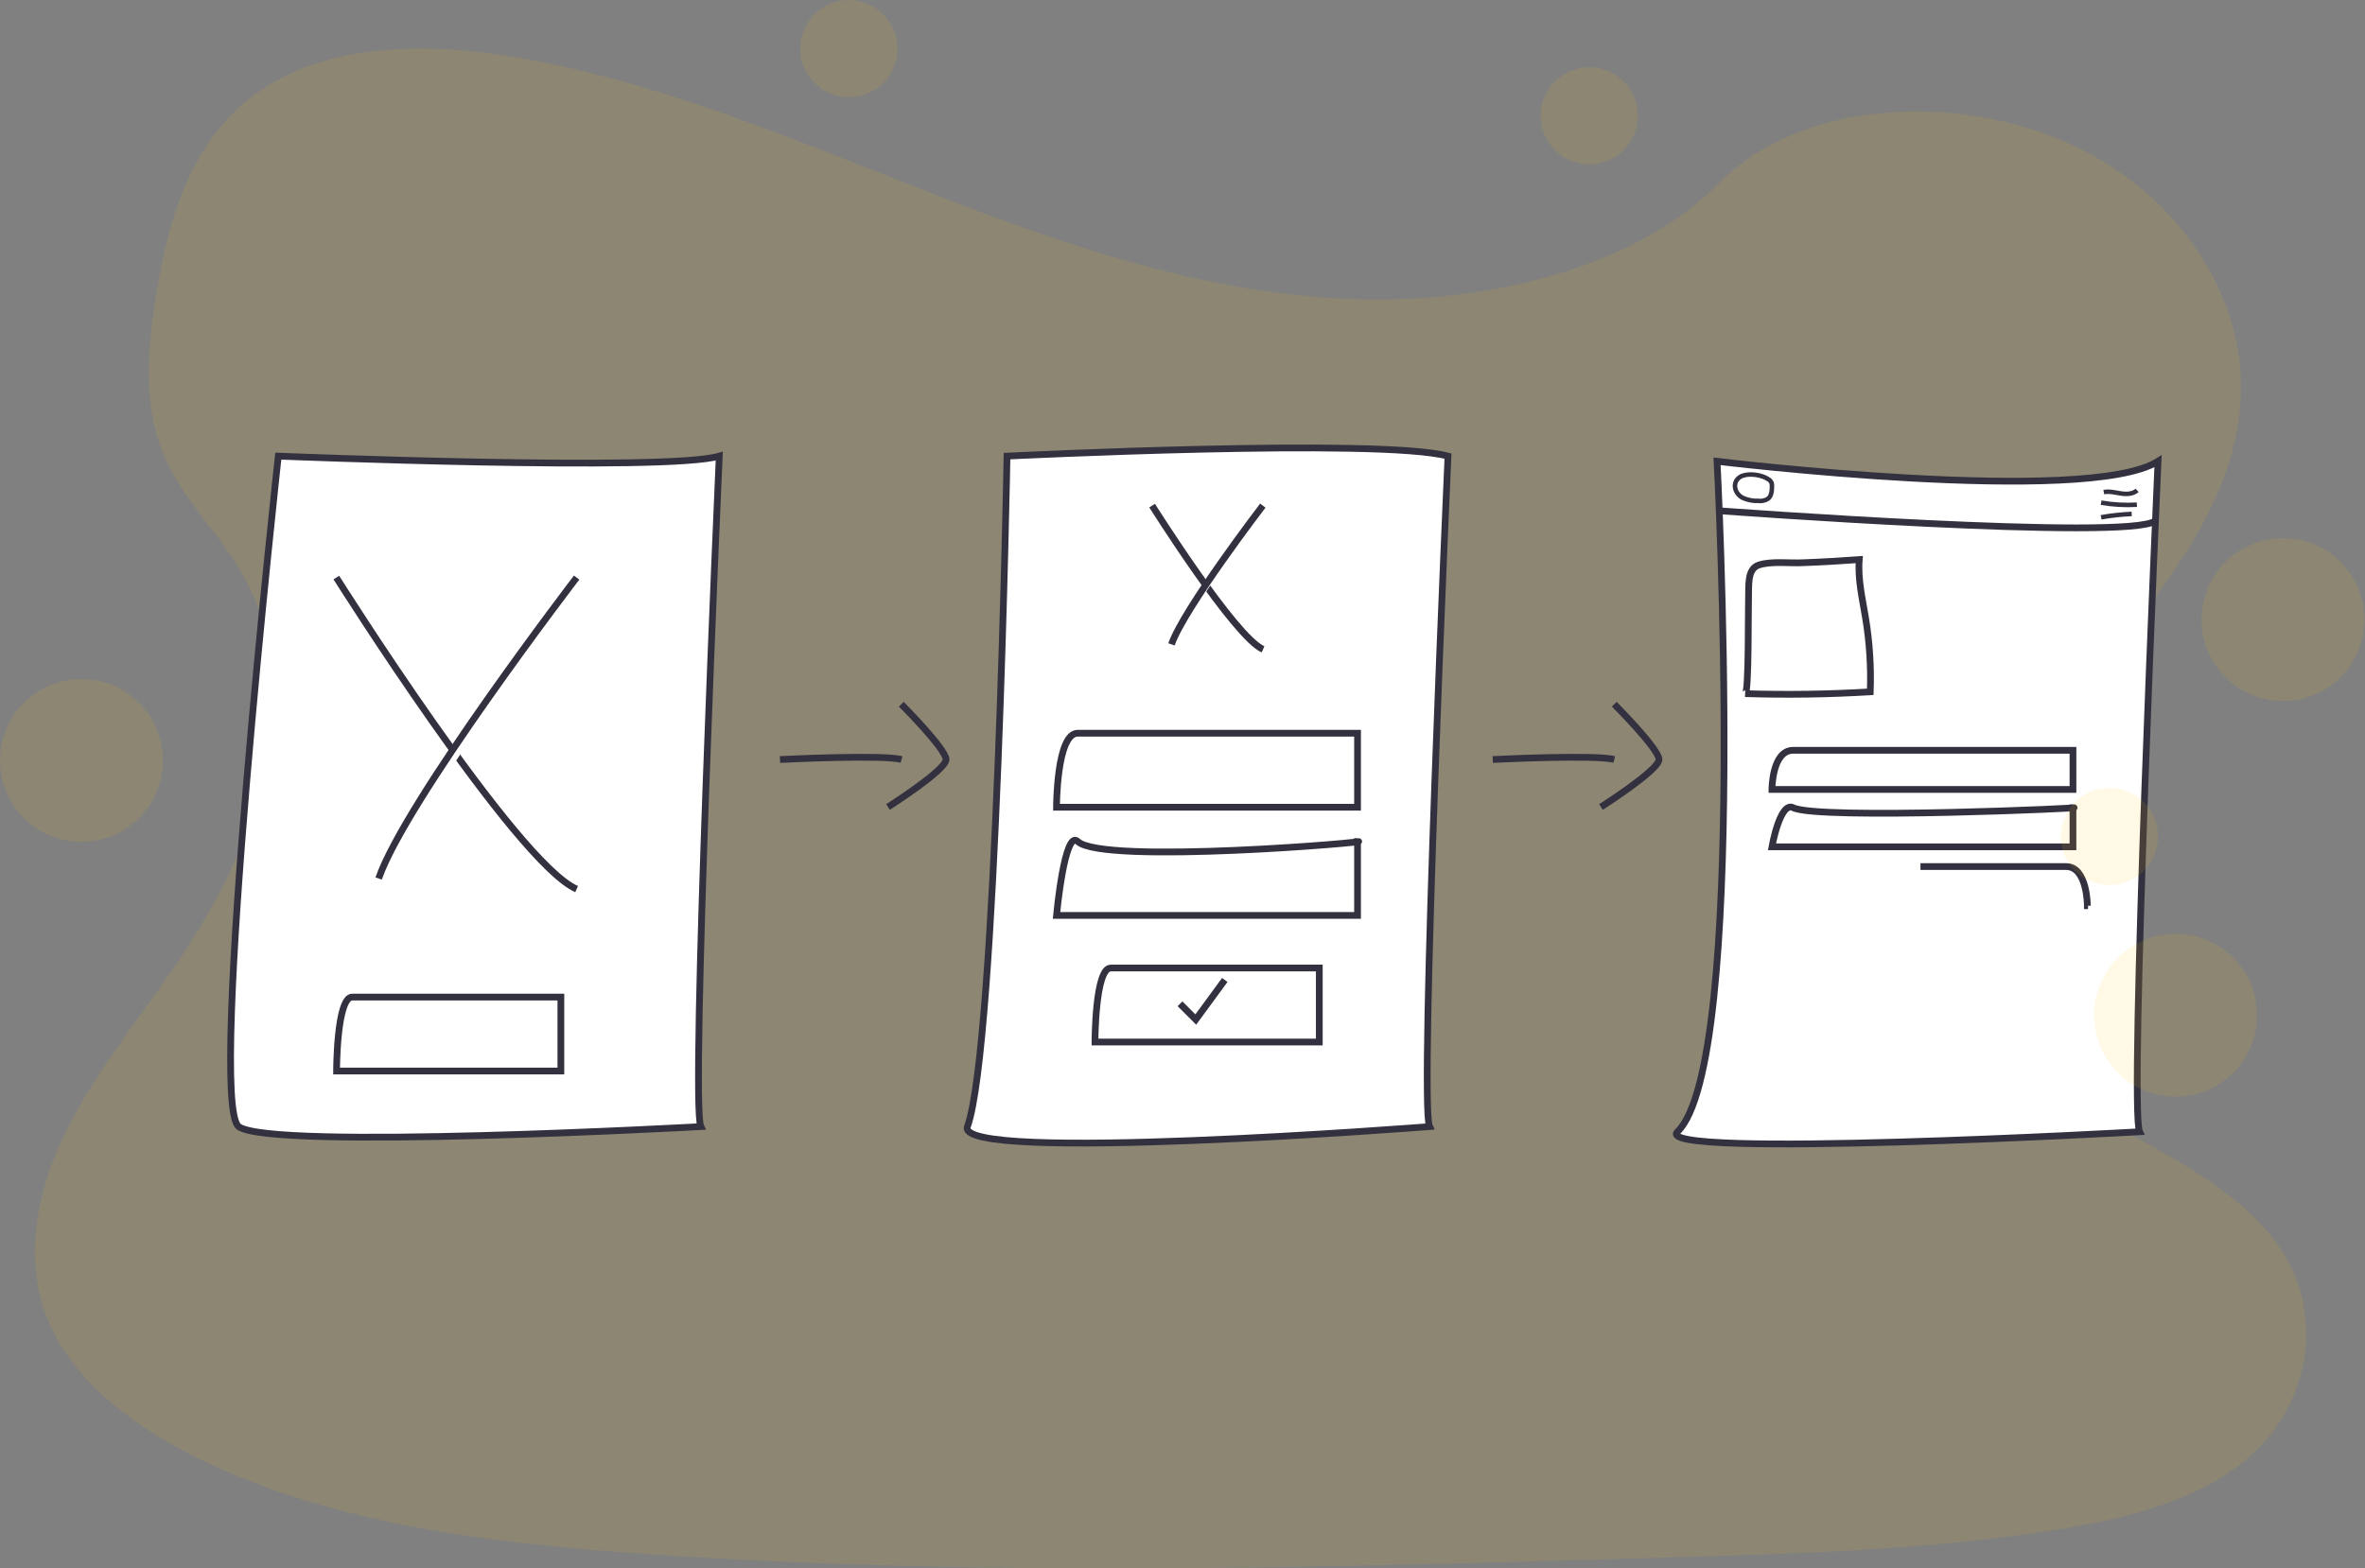 <?xml version="1.0" encoding="utf-8"?>
<!-- Generator: Adobe Illustrator 23.0.4, SVG Export Plug-In . SVG Version: 6.00 Build 0)  -->
<svg version="1.1" id="bcfca5f0-de0d-458d-b0e1-91947ae777e0"
	 xmlns="http://www.w3.org/2000/svg" xmlns:xlink="http://www.w3.org/1999/xlink" x="0px" y="0px" viewBox="0 0 1051.2 697.2"
	 style="enable-background:new 0 0 1051.2 697.2;" xml:space="preserve">
<rect x="0" y="0" width="1051.2" height="697.2" fill="#808080" stroke="none"/>
<style type="text/css">
	.st0{opacity:0.1;fill:#FFC107;enable-background:new    ;}
	.st1{fill:#FFFFFF;stroke:#33313F;stroke-width:3;stroke-miterlimit:10;}
	.st2{fill:#FFFFFF;stroke:#33313F;stroke-width:2;stroke-miterlimit:10;}
	.st3{fill:none;stroke:#33313F;stroke-width:3;stroke-miterlimit:10;}
</style>
<title>user flow</title>
<path class="st0" d="M602,133c-64.7-2.2-126.4-23.1-185.2-46S299.6,38.8,236.5,26.7c-40.6-7.8-87.1-8.9-119.8,12.9
	c-31.5,21-41.7,57.1-47.2,90.7c-4.1,25.3-6.5,51.8,4.8,75.5c7.8,16.4,21.7,30.2,31.4,46c33.5,54.7,9.8,122.2-26.5,175.6
	c-17,25.1-36.7,49-49.9,75.7s-19.2,57.2-7.7,84.5c11.4,27,38.5,47.2,67.9,61.5c59.7,29,130,37.2,198.6,41.9
	c151.8,10.4,304.5,5.9,456.7,1.4c56.3-1.7,112.9-3.4,168.3-12.1c30.8-4.8,62.6-12.5,84.9-31c28.4-23.5,35.4-63.4,16.4-92.9
	c-31.9-49.5-120-61.8-142.3-114.9c-12.3-29.2,0.3-61.8,18.2-88.9c38.2-58.2,102.3-109.2,105.7-175.7c2.3-45.7-28.5-91.4-76.1-113
	c-49.9-22.6-119.2-19.8-156,17.7C725.8,120.1,659.1,135,602,133z"/>
<path class="st1" d="M123.7,202.8c0,0,172.5,7,196,0c0,0-12.9,288.7-8.2,298.1c0,0-191.3,10.6-205.4,0S123.7,202.8,123.7,202.8z"/>
<path class="st1" d="M149.5,256.8c0,0,79.8,126.7,106.8,138.5"/>
<path class="st1" d="M256.3,256.8c0,0-76.3,99.7-88,133.8"/>
<path class="st1" d="M149.5,443.3"/>
<path class="st1" d="M249.3,443.3h-92.7c-7,0-7,32.9-7,32.9h99.7V443.3z"/>
<path class="st1" d="M447.6,202.8c0,0,165.5-8.2,196,0c0,0-12.9,288.7-8.2,298.1c0,0-211.4,16.5-205.4,0
	C442.9,465.6,447.6,202.8,447.6,202.8z"/>
<path class="st1" d="M512.1,224.8c0,0,36.8,58.5,49.3,63.9"/>
<path class="st1" d="M561.3,224.8c0,0-35.2,46-40.6,61.7"/>
<path class="st1" d="M603.4,326H479c-9.4,0-9.4,32.9-9.4,32.9h133.8V326z"/>
<path class="st1" d="M586.4,430.4h-92.7c-7,0-7,32.9-7,32.9h99.7V430.4z"/>
<path class="st1" d="M603.4,374.1c9.4,0-113.4,10.6-124.4,0c-5.8-5.6-9.4,32.9-9.4,32.9h133.8V374.1z"/>
<polyline class="st1" points="524.5,446.3 531.5,453.3 544.4,435.7 "/>
<path class="st1" d="M763.2,205.1c0,0,164.3,19.9,196,0c0,0-12.9,288.7-8.2,298.1c0,0-218,12.2-205.4,0
	C777.3,472.7,763.2,205.1,763.2,205.1z"/>
<path class="st1" d="M786.1,256.2c0,0,23.7,37.6,31.7,41.1"/>
<path class="st1" d="M817.7,256.2c0,0-22.6,29.6-26.1,39.7"/>
<path class="st1" d="M921.4,333.6H797c-9.4,0-9.4,17.4-9.4,17.4h133.8V333.6z"/>
<path class="st1" d="M853.6,385.3h64.8c9.4,0,9.4,17.4,9.4,17.4h0.3"/>
<path class="st1" d="M921.4,359.1c9.4,0-113.4,5.6-124.4,0c-5.8-2.9-9.4,17.4-9.4,17.4h133.8V359.1z"/>
<path class="st1" d="M764.2,227.1c0,0,182.1,13.5,193.8,4.5"/>
<path class="st2" d="M935.1,218.8c2.5-0.5,5,0.2,7.6,0.6c2.5,0.4,5.4,0.3,7.2-1.4"/>
<path class="st2" d="M933.9,223.5c5.3,0.9,10.6,1.2,15.9,0.9"/>
<path class="st2" d="M933.9,230c4.5-0.8,9.1-1.3,13.6-1.5"/>
<path class="st2" d="M774.5,221.3c2.2,1,4.6,1.5,7,1.4c1.5,0.2,3.1-0.1,4.4-1c1.5-1.2,1.7-3.5,1.7-5.5c0-0.6,0-1.2-0.3-1.8
	c-0.3-0.5-0.7-1-1.3-1.3c-2.9-2-8.3-2.8-11.7-1.5C769.7,213.6,770.5,219.1,774.5,221.3z"/>
<path class="st1" d="M826.4,248.8c-0.7,8.7,1.4,17.3,2.8,25.9c1.8,10.9,2.5,21.9,2.1,32.9c-18.5,1.1-37.1,1.4-55.6,0.8
	c1.7,0.1,1.3-39.2,1.5-42.9c0.2-4.6-0.8-12.6,4.6-14.3c5.6-1.8,13.6-0.7,19.5-1C809.6,249.9,818,249.4,826.4,248.8z"/>
<path class="st3" d="M346.7,337.7c0,0,45.8-2.3,54,0"/>
<path class="st3" d="M400.6,313.1c0,0,19.9,19.9,19.9,24.6s-25.8,21.1-25.8,21.1"/>
<path class="st3" d="M663.5,337.7c0,0,45.8-2.3,54,0"/>
<path class="st3" d="M717.5,313.1c0,0,19.9,19.9,19.9,24.6s-25.8,21.1-25.8,21.1"/>
<circle class="st0" cx="377.3" cy="21.6" r="21.6"/>
<circle class="st0" cx="706.4" cy="51.5" r="21.6"/>
<circle class="st0" cx="937.6" cy="371.9" r="21.6"/>
<ellipse transform="matrix(0.16 -0.987 0.987 0.16 580.43 1233.214)" class="st0" cx="1015" cy="275.5" rx="36.2" ry="36.2"/>
<circle class="st0" cx="967" cy="451.4" r="36.2"/>
<circle class="st0" cx="36.2" cy="338.1" r="36.2"/>
</svg>
